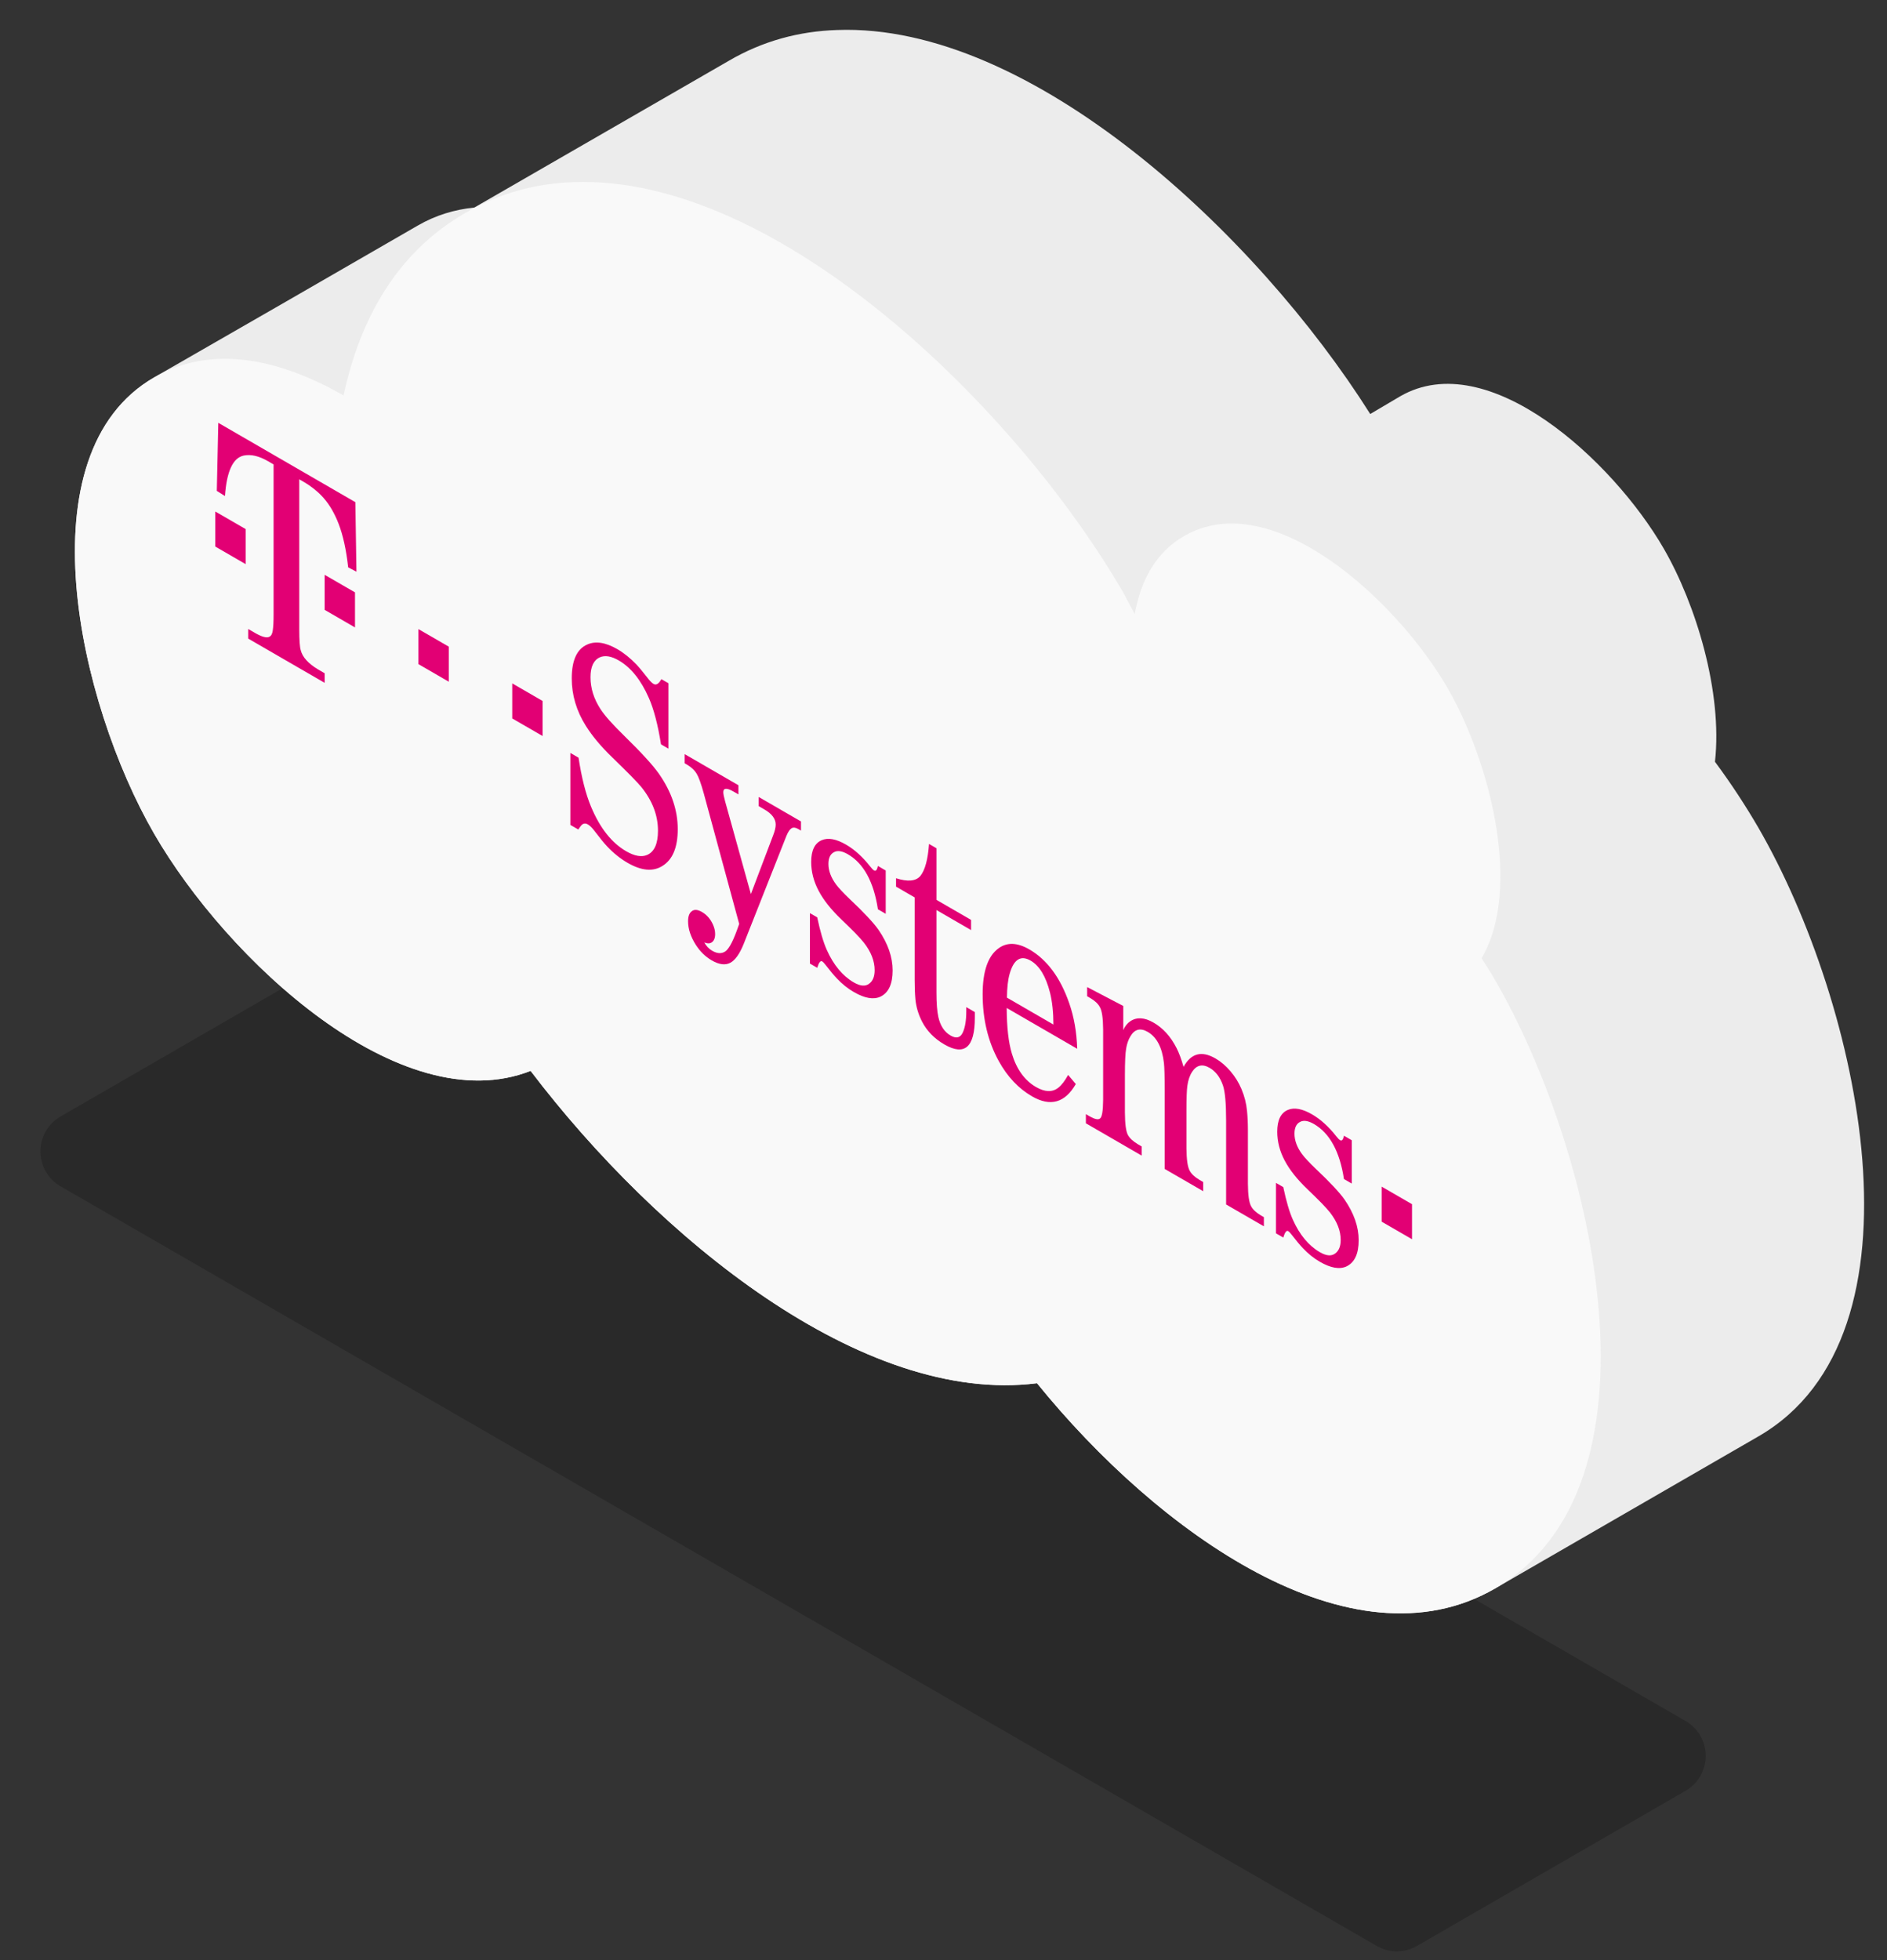 <?xml version="1.0" encoding="UTF-8" standalone="no"?>
<!DOCTYPE svg PUBLIC "-//W3C//DTD SVG 1.1//EN" "http://www.w3.org/Graphics/SVG/1.1/DTD/svg11.dtd">
<svg width="100%" height="100%" viewBox="0 0 234 243" version="1.1" xmlns="http://www.w3.org/2000/svg" xmlns:xlink="http://www.w3.org/1999/xlink" xml:space="preserve" xmlns:serif="http://www.serif.com/" style="fill-rule:evenodd;clip-rule:evenodd;stroke-linejoin:round;stroke-miterlimit:2;">
    <rect x="0" y="0" width="234" height="243" fill="#333333" stroke="none"/>
    <g transform="matrix(1,0,0,1,-822.851,-773.711)">
        <g id="Cloud-t-systems--side-" serif:id="Cloud t-systems (side)" transform="matrix(1,-2.22045e-16,0,1,-818.699,-1214.98)">
            <g transform="matrix(0.866,-0.5,1,0.577,1338.44,1456.69)">
                <path d="M-450,738.622C-450,737.075 -451.1,736.122 -452.887,736.122C-460.234,736.122 -479.87,736.122 -491.34,736.122C-493.126,736.122 -495.327,737.075 -497.113,738.622C-498.9,740.169 -500,742.075 -500,743.622C-500,774.168 -500,888.453 -500,906.827C-500,908.374 -498.9,909.327 -497.113,909.327C-489.766,909.327 -470.13,909.327 -458.66,909.327C-456.874,909.327 -454.673,908.374 -452.887,906.827C-451.1,905.28 -450,903.374 -450,901.827C-450,871.28 -450,756.995 -450,738.622Z" style="fill-opacity:0.2;"/>
            </g>
            <g id="path208045-8-9-5" transform="matrix(-0.499,0,0,0.499,5408.47,-4453.97)">
                <path d="M7340.92,12918.6C7292.67,12916.8 7236.63,12969.3 7208.42,13014C7205.87,13012.5 7203.34,13011 7200.97,13009.6C7179.15,12997 7148.1,13025.6 7135.5,13047.4C7127.46,13061.3 7120.83,13083.1 7122.75,13100.4C7118.67,13105.9 7115.03,13111.5 7111.95,13116.8C7086.75,13160.4 7068.31,13242.8 7111.95,13268L7177.41,13305.8C7213.11,13326.4 7261.14,13291.9 7291.23,13254.8C7334.53,13260.3 7385.43,13218.8 7417.08,13177.2C7449.43,13189.9 7492.6,13149.5 7510.62,13118.3C7529.52,13085.6 7543.35,13023.8 7510.62,13004.9C7477.89,12986.1 7477.88,12986.1 7445.15,12967.2C7440.67,12964.6 7435.94,12963.2 7431.05,12962.7L7367.91,12926.3C7359.39,12921.3 7350.31,12918.9 7340.92,12918.6Z" style="fill:rgb(236,236,236);fill-rule:nonzero;"/>
            </g>
            <g id="path208155-2-4-6" transform="matrix(-0.499,0,0,0.499,5408.47,-4453.97)">
                <path d="M7406.38,12956.4C7355.7,12954.5 7296.3,13012.5 7269.72,13058.5C7268.78,13060.2 7267.88,13062 7266.95,13063.7C7265.43,13055.3 7261.66,13048.3 7254.65,13044.3C7232.83,13031.7 7201.79,13060.3 7189.19,13082.1C7178.7,13100.3 7170.56,13131.9 7180.75,13149.2C7179.61,13151 7178.43,13152.8 7177.41,13154.6C7152.21,13198.2 7133.77,13280.6 7177.41,13305.8C7213.11,13326.4 7261.14,13291.9 7291.23,13254.8C7334.53,13260.3 7385.43,13218.8 7417.08,13177.2C7449.43,13189.9 7492.6,13149.5 7510.62,13118.3C7529.52,13085.6 7543.35,13023.8 7510.62,13004.9C7496.41,12996.7 7479.59,13000.2 7463.56,13009.4C7459.39,12989.9 7450,12973.7 7433.38,12964.1C7424.85,12959.1 7415.77,12956.7 7406.38,12956.4Z" style="fill:rgb(249,249,249);fill-rule:nonzero;"/>
            </g>
            <g transform="matrix(0.356,0.206,-1.97638e-17,0.411,1668.25,2040.32)">
                <rect x="0" y="28.677" width="10.571" height="10.572" style="fill:rgb(226,0,116);fill-rule:nonzero;"/>
            </g>
            <g transform="matrix(0.356,0.206,-1.97638e-17,0.411,1668.25,2040.32)">
                <rect x="38.084" y="28.677" width="10.572" height="10.572" style="fill:rgb(226,0,116);fill-rule:nonzero;"/>
            </g>
            <g transform="matrix(0.356,0.206,-1.97638e-17,0.411,1668.25,2040.32)">
                <rect x="70.757" y="28.677" width="10.572" height="10.572" style="fill:rgb(226,0,116);fill-rule:nonzero;"/>
            </g>
            <g transform="matrix(0.356,0.206,-1.97638e-17,0.411,1668.25,2040.32)">
                <rect x="103.43" y="28.677" width="10.571" height="10.572" style="fill:rgb(226,0,116);fill-rule:nonzero;"/>
            </g>
            <g transform="matrix(0.356,0.206,-1.97638e-17,0.411,1668.25,2040.32)">
                <path d="M155.249,21.092C154.167,15.742 152.764,11.796 151.039,9.252C148.291,5.189 144.783,3.157 140.515,3.157C137.913,3.157 135.721,3.946 133.937,5.525C131.774,7.455 130.692,9.998 130.692,13.155C130.692,16.488 131.861,19.119 134.2,21.048C135.633,22.247 138.395,23.548 142.488,24.951C148.481,27.027 152.501,28.825 154.547,30.345C158.903,33.561 161.081,38.034 161.081,43.764C161.081,49.26 159.298,53.85 155.731,57.534C152.457,60.954 148.408,62.664 143.584,62.664C141.011,62.664 138.629,62.196 136.436,61.261C135.5,60.881 133.966,60.019 131.832,58.674C131.13,58.236 130.443,58.017 129.771,58.017C128.982,58.017 128.266,58.425 127.623,59.245C127.331,59.654 126.936,60.312 126.439,61.219L123.676,61.219L123.676,39.51L126.527,39.51C127.579,45.006 129.027,49.201 130.868,52.096C133.967,56.978 138.045,59.418 143.102,59.418C146.055,59.418 148.51,58.557 150.469,56.831C152.954,54.609 154.196,51.555 154.196,47.666C154.196,43.047 152.267,39.627 148.408,37.405C147.18,36.703 143.804,35.417 138.278,33.546C134.361,32.231 131.291,30.593 129.069,28.635C125.795,25.77 124.158,21.823 124.158,16.795C124.158,11.357 125.941,7.06 129.508,3.902C132.402,1.3 135.925,-0 140.076,-0C142.327,-0 144.549,0.438 146.742,1.315C147.648,1.695 149.066,2.47 150.995,3.639C151.609,3.99 152.164,4.165 152.661,4.165C153.568,4.165 154.474,3.229 155.381,1.359L157.836,1.359L157.836,21.092L155.249,21.092Z" style="fill:rgb(226,0,116);fill-rule:nonzero;"/>
            </g>
            <g transform="matrix(0.356,0.206,-1.97638e-17,0.411,1668.25,2040.32)">
                <path d="M163.493,19.908L182.218,19.908L182.218,22.671L180.595,22.671C178.169,22.671 176.955,23.329 176.955,24.644C176.955,25.17 177.16,25.975 177.569,27.056L186.558,50.56L194.364,28.81C194.92,27.29 195.197,26.106 195.197,25.258C195.197,23.533 193.882,22.671 191.251,22.671L189.277,22.671L189.277,19.908L204.011,19.908L204.011,22.671L203.046,22.671C202.11,22.671 201.336,22.985 200.722,23.614C200.108,24.243 199.509,25.317 198.924,26.837L184.06,66.829C182.657,70.542 181.107,73.217 179.412,74.854C177.658,76.549 175.494,77.397 172.922,77.397C170.73,77.397 168.888,76.768 167.397,75.511C165.584,73.962 164.678,72.032 164.678,69.723C164.678,68.29 165.087,67.092 165.906,66.127C166.783,65.045 167.982,64.504 169.503,64.504C171.169,64.504 172.441,65.118 173.317,66.346C173.843,67.077 174.106,67.91 174.106,68.846C174.106,70.191 173.625,71.316 172.66,72.222C172.075,72.778 171.301,73.128 170.336,73.275C171.008,74.035 171.929,74.416 173.099,74.416C174.824,74.416 176.329,73.728 177.616,72.354C178.785,71.097 180.086,68.452 181.518,64.416L182.483,61.61L170.161,28.458C169.196,25.944 168.378,24.38 167.706,23.766C166.945,23.035 165.791,22.67 164.241,22.67L163.496,22.67L163.496,19.908L163.493,19.908Z" style="fill:rgb(226,0,116);fill-rule:nonzero;"/>
            </g>
            <g transform="matrix(0.356,0.206,-1.97638e-17,0.411,1668.25,2040.32)">
                <path d="M233.523,19.908L233.523,32.976L230.804,32.976C229.342,25.404 225.849,21.619 220.324,21.619C218.336,21.619 216.728,22.218 215.501,23.417C214.214,24.645 213.571,26.15 213.571,27.934C213.571,29.98 214.463,31.603 216.246,32.802C217.123,33.386 218.717,34.059 221.025,34.819C225.996,36.398 229.328,37.816 231.024,39.072C234.297,41.557 235.935,44.817 235.935,48.85C235.935,52.944 234.517,56.291 231.681,58.893C229.284,61.056 226.2,62.137 222.428,62.137C220.294,62.137 218.321,61.757 216.508,60.997C215.486,60.588 214.126,59.857 212.43,58.805C211.992,58.541 211.641,58.41 211.378,58.41C210.793,58.41 210.223,59.346 209.667,61.217L207.124,61.217L207.124,46L209.667,46C210.69,49.713 211.802,52.432 213,54.156C215.368,57.547 218.511,59.243 222.428,59.243C224.679,59.243 226.463,58.469 227.779,56.919C229.036,55.486 229.665,53.82 229.665,51.92C229.665,49.172 228.436,47.037 225.981,45.518C224.666,44.729 222.019,43.691 218.043,42.405C214.477,41.235 211.838,39.672 210.128,37.713C208.418,35.755 207.563,33.299 207.563,30.346C207.563,26.867 208.791,24.061 211.247,21.927C213.469,19.998 216.275,19.033 219.666,19.033C222.678,19.033 225.514,19.837 228.174,21.445C228.7,21.766 229.139,21.927 229.489,21.927C230.074,21.927 230.512,21.255 230.804,19.91L233.523,19.91L233.523,19.908Z" style="fill:rgb(226,0,116);fill-rule:nonzero;"/>
            </g>
            <g transform="matrix(0.356,0.206,-1.97638e-17,0.411,1668.25,2040.32)">
                <path d="M251.195,22.978L251.195,47.842C251.195,51.029 251.415,53.381 251.853,54.903C252.525,57.212 253.943,58.367 256.107,58.367C258.094,58.367 259.512,57.358 260.36,55.341C261.178,53.411 261.589,51.059 261.589,48.281L261.589,47.053L264.57,47.053L264.57,48.719C264.57,57.664 261.033,62.137 253.958,62.137C250.45,62.137 247.849,61.129 246.152,59.112C244.895,57.592 244.135,55.764 243.872,53.631C243.697,52.023 243.609,50.094 243.609,47.843L243.609,22.978L237.119,22.978L237.119,20.435C241.182,19.529 244.004,17.892 245.583,15.524C247.22,12.922 248.229,9.194 248.608,4.342L251.195,4.342L251.195,19.909L263.255,19.909L263.255,22.979L251.195,22.978Z" style="fill:rgb(226,0,116);fill-rule:nonzero;"/>
            </g>
            <g transform="matrix(0.356,0.206,-1.97638e-17,0.411,1668.25,2040.32)">
                <path d="M300.222,40.256L275.665,40.256C275.694,46.044 276.293,50.326 277.463,53.104C279.1,57.022 281.906,58.981 285.882,58.981C288.981,58.981 291.569,57.752 293.644,55.297C294.785,53.951 295.924,52.096 297.065,49.727L299.74,51.131C295.969,58.702 290.882,62.488 284.479,62.488C279.773,62.488 275.914,60.88 272.903,57.664C269.161,53.659 267.29,47.871 267.29,40.299C267.29,33.341 269.161,27.773 272.903,23.592C275.855,20.289 279.407,18.637 283.558,18.637C289.727,18.637 294.361,21.736 297.459,27.933C299.125,31.237 300.046,35.344 300.222,40.256ZM291.934,37.098C291.934,33.444 291.539,30.432 290.75,28.064C289.317,23.884 287.066,21.793 283.996,21.793C280.547,21.793 278.105,24.366 276.673,29.511C276.089,31.587 275.781,34.115 275.752,37.097L291.934,37.097L291.934,37.098Z" style="fill:rgb(226,0,116);fill-rule:nonzero;"/>
            </g>
            <g transform="matrix(0.356,0.206,-1.97638e-17,0.411,1668.25,2040.32)">
                <path d="M352.096,61.217L352.096,35.958C352.096,30.754 351.733,27.392 351.001,25.872C350.008,23.884 348.458,22.89 346.354,22.89C343.839,22.89 341.805,24.308 340.256,27.143C339.408,28.693 338.853,30.388 338.589,32.23C338.385,33.575 338.284,36.118 338.284,39.861L338.284,51.174C338.313,54.536 338.677,56.598 339.379,57.358C339.963,58.059 341.12,58.424 342.845,58.454L344.115,58.454L344.115,61.218L330.697,61.218L330.697,37.362C330.697,33.269 330.609,30.609 330.433,29.381C329.82,25.025 327.937,22.847 324.78,22.847C322.237,22.847 320.232,24.294 318.77,27.188C318.04,28.591 317.542,30.068 317.279,31.617C316.987,33.196 316.841,35.944 316.841,39.862L316.841,51.175C316.87,54.537 317.206,56.599 317.852,57.359C318.466,58.06 319.648,58.425 321.402,58.455L322.676,58.455L322.676,61.219L303.248,61.219L303.248,58.455L304.695,58.455C306.361,58.426 307.502,58.06 308.115,57.359C308.846,56.629 309.226,54.567 309.256,51.175L309.256,29.863C309.227,26.501 308.847,24.454 308.115,23.724C307.502,23.022 306.361,22.671 304.695,22.671L303.686,22.671L303.686,19.908L316.273,19.294L316.273,26.573C316.855,25.111 317.676,23.81 318.728,22.67C320.977,20.244 323.666,19.03 326.797,19.03C330.128,19.03 332.801,20.243 334.818,22.67C335.695,23.723 336.513,25.213 337.273,27.143C339.876,21.735 343.576,19.031 348.37,19.031C350.27,19.031 352.024,19.448 353.633,20.281C355.24,21.114 356.51,22.261 357.446,23.723C358.499,25.36 359.141,27.231 359.376,29.336C359.58,31.031 359.685,32.902 359.685,34.949L359.685,51.174C359.714,54.536 360.078,56.598 360.78,57.358C361.365,58.059 362.521,58.424 364.246,58.454L365.253,58.454L365.253,61.218L352.096,61.217Z" style="fill:rgb(226,0,116);fill-rule:nonzero;"/>
            </g>
            <g transform="matrix(0.356,0.206,-1.97638e-17,0.411,1668.25,2040.32)">
                <path d="M395.863,19.908L395.863,32.976L393.144,32.976C391.682,25.404 388.187,21.619 382.662,21.619C380.674,21.619 379.066,22.218 377.838,23.417C376.552,24.645 375.909,26.15 375.909,27.934C375.909,29.98 376.803,31.603 378.586,32.802C379.463,33.386 381.054,34.059 383.363,34.819C388.333,36.398 391.666,37.816 393.361,39.072C396.635,41.557 398.273,44.817 398.273,48.85C398.273,52.944 396.857,56.291 394.021,58.893C391.624,61.056 388.538,62.137 384.766,62.137C382.632,62.137 380.661,61.757 378.848,60.997C377.826,60.588 376.464,59.857 374.768,58.805C374.33,58.541 373.979,58.41 373.716,58.41C373.131,58.41 372.563,59.346 372.007,61.217L369.464,61.217L369.464,46L372.007,46C373.03,49.713 374.142,52.432 375.34,54.156C377.708,57.547 380.849,59.243 384.766,59.243C387.017,59.243 388.8,58.469 390.117,56.919C391.374,55.486 392.005,53.82 392.005,51.92C392.005,49.172 390.776,47.037 388.321,45.518C387.006,44.729 384.357,43.691 380.382,42.405C376.816,41.235 374.176,39.672 372.468,37.713C370.755,35.755 369.904,33.299 369.904,30.346C369.904,26.867 371.132,24.061 373.588,21.927C375.81,19.998 378.616,19.033 382.007,19.033C385.019,19.033 387.855,19.837 390.515,21.445C391.041,21.766 391.48,21.927 391.83,21.927C392.415,21.927 392.853,21.255 393.145,19.91L395.863,19.91L395.863,19.908Z" style="fill:rgb(226,0,116);fill-rule:nonzero;"/>
            </g>
            <g transform="matrix(0.356,0.206,-1.97638e-17,0.411,1668.25,2040.32)">
                <rect x="406.282" y="28.677" width="10.571" height="10.572" style="fill:rgb(226,0,116);fill-rule:nonzero;"/>
            </g>
            <g transform="matrix(0.356,0.206,-1.97638e-17,0.411,1668.25,2040.32)">
                <path d="M29.242,4.298L29.242,49.552C29.242,52.826 29.415,54.844 29.762,55.604C30.362,57.387 32.381,58.308 35.818,58.367L38.089,58.367L38.089,61.261L11.451,61.261L11.451,58.367L13.722,58.367C16.214,58.367 17.918,57.914 18.832,57.008C19.464,56.452 19.857,55.619 20.016,54.508C20.204,53.368 20.3,51.716 20.3,49.553L20.3,4.298L18.312,4.298C15.19,4.298 12.382,5.146 9.891,6.841C6.137,9.413 3.96,14.573 3.361,22.32L0.522,22.188L1.043,1.402L48.783,1.402L49.162,22.188L46.275,22.32C45.613,17.408 44.509,13.593 42.963,10.875C41.575,8.448 39.841,6.724 37.759,5.701C35.898,4.795 33.547,4.327 30.709,4.298L29.242,4.298Z" style="fill:rgb(226,0,116);fill-rule:nonzero;"/>
            </g>
        </g>
    </g>
</svg>
